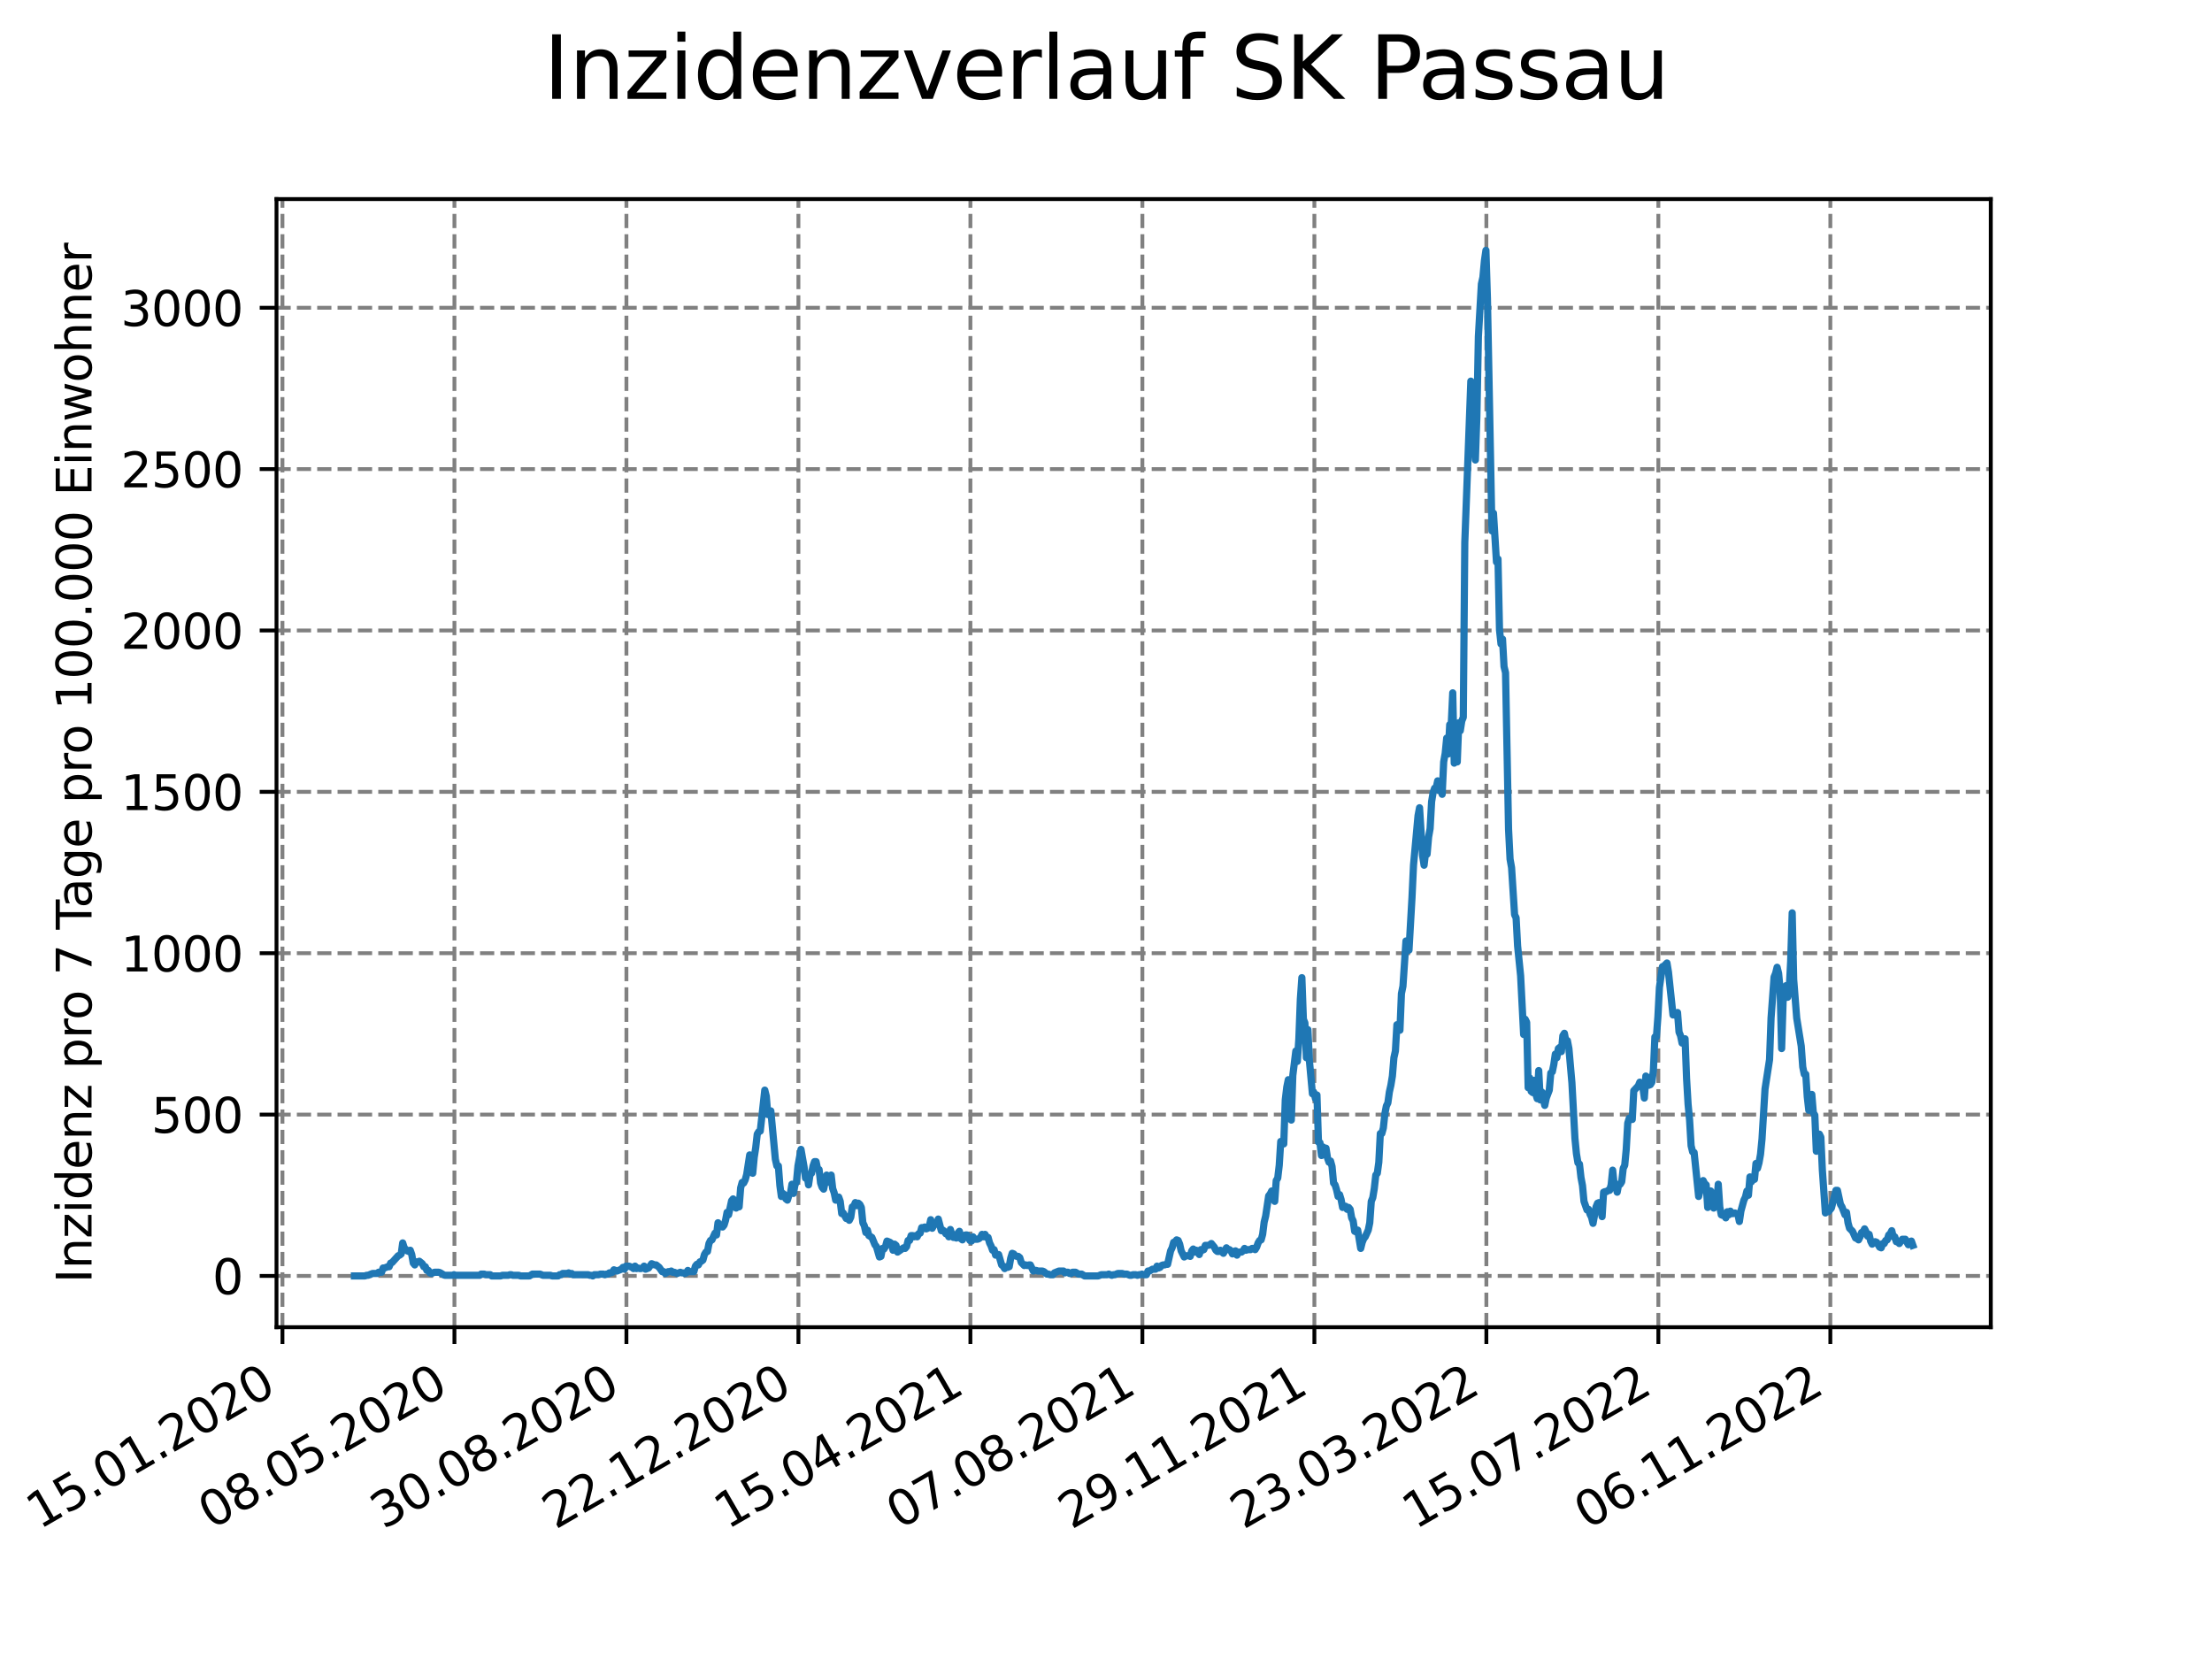 <?xml version="1.0" encoding="utf-8" standalone="no"?>
<!DOCTYPE svg PUBLIC "-//W3C//DTD SVG 1.1//EN"
  "http://www.w3.org/Graphics/SVG/1.1/DTD/svg11.dtd">
<svg xmlns:xlink="http://www.w3.org/1999/xlink" width="460.8pt" height="345.6pt" viewBox="0 0 460.8 345.6" xmlns="http://www.w3.org/2000/svg" version="1.1">
 <defs>
  <style type="text/css">*{stroke-linejoin: round; stroke-linecap: butt}</style>
 </defs>
 <g id="figure_1">
  <g id="patch_1">
   <path d="M 0 345.6 
L 460.8 345.6 
L 460.8 0 
L 0 0 
z
" style="fill: #ffffff"/>
  </g>
  <g id="axes_1">
   <g id="patch_2">
    <path d="M 57.6 276.48 
L 414.72 276.48 
L 414.72 41.472 
L 57.6 41.472 
z
" style="fill: #ffffff"/>
   </g>
   <g id="matplotlib.axis_1">
    <g id="xtick_1">
     <g id="line2d_1">
      <path d="M 58.839 276.48 
L 58.839 41.472 
" clip-path="url(#pc513b106b8)" style="fill: none; stroke-dasharray: 2.96,1.28; stroke-dashoffset: 0; stroke: #808080; stroke-width: 0.8"/>
     </g>
     <g id="line2d_2">
      <defs>
       <path id="me60f7ed56c" d="M 0 0 
L 0 3.5 
" style="stroke: #000000; stroke-width: 0.8"/>
      </defs>
      <g>
       <use xlink:href="#me60f7ed56c" x="58.839" y="276.48" style="stroke: #000000; stroke-width: 0.8"/>
      </g>
     </g>
     <g id="text_1">
      <!-- 15.01.2020 -->
      <g transform="translate(8.214 318.689) rotate(-30) scale(0.1 -0.1)">
       <defs>
        <path id="DejaVuSans-31" d="M 794 531 
L 1825 531 
L 1825 4091 
L 703 3866 
L 703 4441 
L 1819 4666 
L 2450 4666 
L 2450 531 
L 3481 531 
L 3481 0 
L 794 0 
L 794 531 
z
" transform="scale(0.016)"/>
        <path id="DejaVuSans-35" d="M 691 4666 
L 3169 4666 
L 3169 4134 
L 1269 4134 
L 1269 2991 
Q 1406 3038 1543 3061 
Q 1681 3084 1819 3084 
Q 2600 3084 3056 2656 
Q 3513 2228 3513 1497 
Q 3513 744 3044 326 
Q 2575 -91 1722 -91 
Q 1428 -91 1123 -41 
Q 819 9 494 109 
L 494 744 
Q 775 591 1075 516 
Q 1375 441 1709 441 
Q 2250 441 2565 725 
Q 2881 1009 2881 1497 
Q 2881 1984 2565 2268 
Q 2250 2553 1709 2553 
Q 1456 2553 1204 2497 
Q 953 2441 691 2322 
L 691 4666 
z
" transform="scale(0.016)"/>
        <path id="DejaVuSans-2e" d="M 684 794 
L 1344 794 
L 1344 0 
L 684 0 
L 684 794 
z
" transform="scale(0.016)"/>
        <path id="DejaVuSans-30" d="M 2034 4250 
Q 1547 4250 1301 3770 
Q 1056 3291 1056 2328 
Q 1056 1369 1301 889 
Q 1547 409 2034 409 
Q 2525 409 2770 889 
Q 3016 1369 3016 2328 
Q 3016 3291 2770 3770 
Q 2525 4250 2034 4250 
z
M 2034 4750 
Q 2819 4750 3233 4129 
Q 3647 3509 3647 2328 
Q 3647 1150 3233 529 
Q 2819 -91 2034 -91 
Q 1250 -91 836 529 
Q 422 1150 422 2328 
Q 422 3509 836 4129 
Q 1250 4750 2034 4750 
z
" transform="scale(0.016)"/>
        <path id="DejaVuSans-32" d="M 1228 531 
L 3431 531 
L 3431 0 
L 469 0 
L 469 531 
Q 828 903 1448 1529 
Q 2069 2156 2228 2338 
Q 2531 2678 2651 2914 
Q 2772 3150 2772 3378 
Q 2772 3750 2511 3984 
Q 2250 4219 1831 4219 
Q 1534 4219 1204 4116 
Q 875 4013 500 3803 
L 500 4441 
Q 881 4594 1212 4672 
Q 1544 4750 1819 4750 
Q 2544 4750 2975 4387 
Q 3406 4025 3406 3419 
Q 3406 3131 3298 2873 
Q 3191 2616 2906 2266 
Q 2828 2175 2409 1742 
Q 1991 1309 1228 531 
z
" transform="scale(0.016)"/>
       </defs>
       <use xlink:href="#DejaVuSans-31"/>
       <use xlink:href="#DejaVuSans-35" x="63.623"/>
       <use xlink:href="#DejaVuSans-2e" x="127.246"/>
       <use xlink:href="#DejaVuSans-30" x="159.033"/>
       <use xlink:href="#DejaVuSans-31" x="222.656"/>
       <use xlink:href="#DejaVuSans-2e" x="286.279"/>
       <use xlink:href="#DejaVuSans-32" x="318.066"/>
       <use xlink:href="#DejaVuSans-30" x="381.689"/>
       <use xlink:href="#DejaVuSans-32" x="445.312"/>
       <use xlink:href="#DejaVuSans-30" x="508.936"/>
      </g>
     </g>
    </g>
    <g id="xtick_2">
     <g id="line2d_3">
      <path d="M 94.667 276.48 
L 94.667 41.472 
" clip-path="url(#pc513b106b8)" style="fill: none; stroke-dasharray: 2.96,1.28; stroke-dashoffset: 0; stroke: #808080; stroke-width: 0.8"/>
     </g>
     <g id="line2d_4">
      <g>
       <use xlink:href="#me60f7ed56c" x="94.667" y="276.48" style="stroke: #000000; stroke-width: 0.8"/>
      </g>
     </g>
     <g id="text_2">
      <!-- 08.05.2020 -->
      <g transform="translate(44.042 318.689) rotate(-30) scale(0.1 -0.1)">
       <defs>
        <path id="DejaVuSans-38" d="M 2034 2216 
Q 1584 2216 1326 1975 
Q 1069 1734 1069 1313 
Q 1069 891 1326 650 
Q 1584 409 2034 409 
Q 2484 409 2743 651 
Q 3003 894 3003 1313 
Q 3003 1734 2745 1975 
Q 2488 2216 2034 2216 
z
M 1403 2484 
Q 997 2584 770 2862 
Q 544 3141 544 3541 
Q 544 4100 942 4425 
Q 1341 4750 2034 4750 
Q 2731 4750 3128 4425 
Q 3525 4100 3525 3541 
Q 3525 3141 3298 2862 
Q 3072 2584 2669 2484 
Q 3125 2378 3379 2068 
Q 3634 1759 3634 1313 
Q 3634 634 3220 271 
Q 2806 -91 2034 -91 
Q 1263 -91 848 271 
Q 434 634 434 1313 
Q 434 1759 690 2068 
Q 947 2378 1403 2484 
z
M 1172 3481 
Q 1172 3119 1398 2916 
Q 1625 2713 2034 2713 
Q 2441 2713 2670 2916 
Q 2900 3119 2900 3481 
Q 2900 3844 2670 4047 
Q 2441 4250 2034 4250 
Q 1625 4250 1398 4047 
Q 1172 3844 1172 3481 
z
" transform="scale(0.016)"/>
       </defs>
       <use xlink:href="#DejaVuSans-30"/>
       <use xlink:href="#DejaVuSans-38" x="63.623"/>
       <use xlink:href="#DejaVuSans-2e" x="127.246"/>
       <use xlink:href="#DejaVuSans-30" x="159.033"/>
       <use xlink:href="#DejaVuSans-35" x="222.656"/>
       <use xlink:href="#DejaVuSans-2e" x="286.279"/>
       <use xlink:href="#DejaVuSans-32" x="318.066"/>
       <use xlink:href="#DejaVuSans-30" x="381.689"/>
       <use xlink:href="#DejaVuSans-32" x="445.312"/>
       <use xlink:href="#DejaVuSans-30" x="508.936"/>
      </g>
     </g>
    </g>
    <g id="xtick_3">
     <g id="line2d_5">
      <path d="M 130.495 276.48 
L 130.495 41.472 
" clip-path="url(#pc513b106b8)" style="fill: none; stroke-dasharray: 2.96,1.28; stroke-dashoffset: 0; stroke: #808080; stroke-width: 0.8"/>
     </g>
     <g id="line2d_6">
      <g>
       <use xlink:href="#me60f7ed56c" x="130.495" y="276.48" style="stroke: #000000; stroke-width: 0.8"/>
      </g>
     </g>
     <g id="text_3">
      <!-- 30.08.2020 -->
      <g transform="translate(79.87 318.689) rotate(-30) scale(0.1 -0.1)">
       <defs>
        <path id="DejaVuSans-33" d="M 2597 2516 
Q 3050 2419 3304 2112 
Q 3559 1806 3559 1356 
Q 3559 666 3084 287 
Q 2609 -91 1734 -91 
Q 1441 -91 1130 -33 
Q 819 25 488 141 
L 488 750 
Q 750 597 1062 519 
Q 1375 441 1716 441 
Q 2309 441 2620 675 
Q 2931 909 2931 1356 
Q 2931 1769 2642 2001 
Q 2353 2234 1838 2234 
L 1294 2234 
L 1294 2753 
L 1863 2753 
Q 2328 2753 2575 2939 
Q 2822 3125 2822 3475 
Q 2822 3834 2567 4026 
Q 2313 4219 1838 4219 
Q 1578 4219 1281 4162 
Q 984 4106 628 3988 
L 628 4550 
Q 988 4650 1302 4700 
Q 1616 4750 1894 4750 
Q 2613 4750 3031 4423 
Q 3450 4097 3450 3541 
Q 3450 3153 3228 2886 
Q 3006 2619 2597 2516 
z
" transform="scale(0.016)"/>
       </defs>
       <use xlink:href="#DejaVuSans-33"/>
       <use xlink:href="#DejaVuSans-30" x="63.623"/>
       <use xlink:href="#DejaVuSans-2e" x="127.246"/>
       <use xlink:href="#DejaVuSans-30" x="159.033"/>
       <use xlink:href="#DejaVuSans-38" x="222.656"/>
       <use xlink:href="#DejaVuSans-2e" x="286.279"/>
       <use xlink:href="#DejaVuSans-32" x="318.066"/>
       <use xlink:href="#DejaVuSans-30" x="381.689"/>
       <use xlink:href="#DejaVuSans-32" x="445.312"/>
       <use xlink:href="#DejaVuSans-30" x="508.936"/>
      </g>
     </g>
    </g>
    <g id="xtick_4">
     <g id="line2d_7">
      <path d="M 166.324 276.48 
L 166.324 41.472 
" clip-path="url(#pc513b106b8)" style="fill: none; stroke-dasharray: 2.96,1.28; stroke-dashoffset: 0; stroke: #808080; stroke-width: 0.8"/>
     </g>
     <g id="line2d_8">
      <g>
       <use xlink:href="#me60f7ed56c" x="166.324" y="276.48" style="stroke: #000000; stroke-width: 0.8"/>
      </g>
     </g>
     <g id="text_4">
      <!-- 22.12.2020 -->
      <g transform="translate(115.698 318.689) rotate(-30) scale(0.1 -0.1)">
       <use xlink:href="#DejaVuSans-32"/>
       <use xlink:href="#DejaVuSans-32" x="63.623"/>
       <use xlink:href="#DejaVuSans-2e" x="127.246"/>
       <use xlink:href="#DejaVuSans-31" x="159.033"/>
       <use xlink:href="#DejaVuSans-32" x="222.656"/>
       <use xlink:href="#DejaVuSans-2e" x="286.279"/>
       <use xlink:href="#DejaVuSans-32" x="318.066"/>
       <use xlink:href="#DejaVuSans-30" x="381.689"/>
       <use xlink:href="#DejaVuSans-32" x="445.312"/>
       <use xlink:href="#DejaVuSans-30" x="508.936"/>
      </g>
     </g>
    </g>
    <g id="xtick_5">
     <g id="line2d_9">
      <path d="M 202.152 276.48 
L 202.152 41.472 
" clip-path="url(#pc513b106b8)" style="fill: none; stroke-dasharray: 2.96,1.28; stroke-dashoffset: 0; stroke: #808080; stroke-width: 0.8"/>
     </g>
     <g id="line2d_10">
      <g>
       <use xlink:href="#me60f7ed56c" x="202.152" y="276.48" style="stroke: #000000; stroke-width: 0.8"/>
      </g>
     </g>
     <g id="text_5">
      <!-- 15.04.2021 -->
      <g transform="translate(151.527 318.689) rotate(-30) scale(0.1 -0.1)">
       <defs>
        <path id="DejaVuSans-34" d="M 2419 4116 
L 825 1625 
L 2419 1625 
L 2419 4116 
z
M 2253 4666 
L 3047 4666 
L 3047 1625 
L 3713 1625 
L 3713 1100 
L 3047 1100 
L 3047 0 
L 2419 0 
L 2419 1100 
L 313 1100 
L 313 1709 
L 2253 4666 
z
" transform="scale(0.016)"/>
       </defs>
       <use xlink:href="#DejaVuSans-31"/>
       <use xlink:href="#DejaVuSans-35" x="63.623"/>
       <use xlink:href="#DejaVuSans-2e" x="127.246"/>
       <use xlink:href="#DejaVuSans-30" x="159.033"/>
       <use xlink:href="#DejaVuSans-34" x="222.656"/>
       <use xlink:href="#DejaVuSans-2e" x="286.279"/>
       <use xlink:href="#DejaVuSans-32" x="318.066"/>
       <use xlink:href="#DejaVuSans-30" x="381.689"/>
       <use xlink:href="#DejaVuSans-32" x="445.312"/>
       <use xlink:href="#DejaVuSans-31" x="508.936"/>
      </g>
     </g>
    </g>
    <g id="xtick_6">
     <g id="line2d_11">
      <path d="M 237.98 276.48 
L 237.98 41.472 
" clip-path="url(#pc513b106b8)" style="fill: none; stroke-dasharray: 2.96,1.28; stroke-dashoffset: 0; stroke: #808080; stroke-width: 0.8"/>
     </g>
     <g id="line2d_12">
      <g>
       <use xlink:href="#me60f7ed56c" x="237.98" y="276.48" style="stroke: #000000; stroke-width: 0.8"/>
      </g>
     </g>
     <g id="text_6">
      <!-- 07.08.2021 -->
      <g transform="translate(187.355 318.689) rotate(-30) scale(0.1 -0.1)">
       <defs>
        <path id="DejaVuSans-37" d="M 525 4666 
L 3525 4666 
L 3525 4397 
L 1831 0 
L 1172 0 
L 2766 4134 
L 525 4134 
L 525 4666 
z
" transform="scale(0.016)"/>
       </defs>
       <use xlink:href="#DejaVuSans-30"/>
       <use xlink:href="#DejaVuSans-37" x="63.623"/>
       <use xlink:href="#DejaVuSans-2e" x="127.246"/>
       <use xlink:href="#DejaVuSans-30" x="159.033"/>
       <use xlink:href="#DejaVuSans-38" x="222.656"/>
       <use xlink:href="#DejaVuSans-2e" x="286.279"/>
       <use xlink:href="#DejaVuSans-32" x="318.066"/>
       <use xlink:href="#DejaVuSans-30" x="381.689"/>
       <use xlink:href="#DejaVuSans-32" x="445.312"/>
       <use xlink:href="#DejaVuSans-31" x="508.936"/>
      </g>
     </g>
    </g>
    <g id="xtick_7">
     <g id="line2d_13">
      <path d="M 273.809 276.48 
L 273.809 41.472 
" clip-path="url(#pc513b106b8)" style="fill: none; stroke-dasharray: 2.96,1.28; stroke-dashoffset: 0; stroke: #808080; stroke-width: 0.8"/>
     </g>
     <g id="line2d_14">
      <g>
       <use xlink:href="#me60f7ed56c" x="273.809" y="276.48" style="stroke: #000000; stroke-width: 0.8"/>
      </g>
     </g>
     <g id="text_7">
      <!-- 29.11.2021 -->
      <g transform="translate(223.183 318.689) rotate(-30) scale(0.1 -0.1)">
       <defs>
        <path id="DejaVuSans-39" d="M 703 97 
L 703 672 
Q 941 559 1184 500 
Q 1428 441 1663 441 
Q 2288 441 2617 861 
Q 2947 1281 2994 2138 
Q 2813 1869 2534 1725 
Q 2256 1581 1919 1581 
Q 1219 1581 811 2004 
Q 403 2428 403 3163 
Q 403 3881 828 4315 
Q 1253 4750 1959 4750 
Q 2769 4750 3195 4129 
Q 3622 3509 3622 2328 
Q 3622 1225 3098 567 
Q 2575 -91 1691 -91 
Q 1453 -91 1209 -44 
Q 966 3 703 97 
z
M 1959 2075 
Q 2384 2075 2632 2365 
Q 2881 2656 2881 3163 
Q 2881 3666 2632 3958 
Q 2384 4250 1959 4250 
Q 1534 4250 1286 3958 
Q 1038 3666 1038 3163 
Q 1038 2656 1286 2365 
Q 1534 2075 1959 2075 
z
" transform="scale(0.016)"/>
       </defs>
       <use xlink:href="#DejaVuSans-32"/>
       <use xlink:href="#DejaVuSans-39" x="63.623"/>
       <use xlink:href="#DejaVuSans-2e" x="127.246"/>
       <use xlink:href="#DejaVuSans-31" x="159.033"/>
       <use xlink:href="#DejaVuSans-31" x="222.656"/>
       <use xlink:href="#DejaVuSans-2e" x="286.279"/>
       <use xlink:href="#DejaVuSans-32" x="318.066"/>
       <use xlink:href="#DejaVuSans-30" x="381.689"/>
       <use xlink:href="#DejaVuSans-32" x="445.312"/>
       <use xlink:href="#DejaVuSans-31" x="508.936"/>
      </g>
     </g>
    </g>
    <g id="xtick_8">
     <g id="line2d_15">
      <path d="M 309.637 276.48 
L 309.637 41.472 
" clip-path="url(#pc513b106b8)" style="fill: none; stroke-dasharray: 2.96,1.28; stroke-dashoffset: 0; stroke: #808080; stroke-width: 0.8"/>
     </g>
     <g id="line2d_16">
      <g>
       <use xlink:href="#me60f7ed56c" x="309.637" y="276.48" style="stroke: #000000; stroke-width: 0.8"/>
      </g>
     </g>
     <g id="text_8">
      <!-- 23.03.2022 -->
      <g transform="translate(259.012 318.689) rotate(-30) scale(0.1 -0.1)">
       <use xlink:href="#DejaVuSans-32"/>
       <use xlink:href="#DejaVuSans-33" x="63.623"/>
       <use xlink:href="#DejaVuSans-2e" x="127.246"/>
       <use xlink:href="#DejaVuSans-30" x="159.033"/>
       <use xlink:href="#DejaVuSans-33" x="222.656"/>
       <use xlink:href="#DejaVuSans-2e" x="286.279"/>
       <use xlink:href="#DejaVuSans-32" x="318.066"/>
       <use xlink:href="#DejaVuSans-30" x="381.689"/>
       <use xlink:href="#DejaVuSans-32" x="445.312"/>
       <use xlink:href="#DejaVuSans-32" x="508.936"/>
      </g>
     </g>
    </g>
    <g id="xtick_9">
     <g id="line2d_17">
      <path d="M 345.465 276.48 
L 345.465 41.472 
" clip-path="url(#pc513b106b8)" style="fill: none; stroke-dasharray: 2.96,1.28; stroke-dashoffset: 0; stroke: #808080; stroke-width: 0.8"/>
     </g>
     <g id="line2d_18">
      <g>
       <use xlink:href="#me60f7ed56c" x="345.465" y="276.48" style="stroke: #000000; stroke-width: 0.8"/>
      </g>
     </g>
     <g id="text_9">
      <!-- 15.07.2022 -->
      <g transform="translate(294.84 318.689) rotate(-30) scale(0.1 -0.1)">
       <use xlink:href="#DejaVuSans-31"/>
       <use xlink:href="#DejaVuSans-35" x="63.623"/>
       <use xlink:href="#DejaVuSans-2e" x="127.246"/>
       <use xlink:href="#DejaVuSans-30" x="159.033"/>
       <use xlink:href="#DejaVuSans-37" x="222.656"/>
       <use xlink:href="#DejaVuSans-2e" x="286.279"/>
       <use xlink:href="#DejaVuSans-32" x="318.066"/>
       <use xlink:href="#DejaVuSans-30" x="381.689"/>
       <use xlink:href="#DejaVuSans-32" x="445.312"/>
       <use xlink:href="#DejaVuSans-32" x="508.936"/>
      </g>
     </g>
    </g>
    <g id="xtick_10">
     <g id="line2d_19">
      <path d="M 381.293 276.48 
L 381.293 41.472 
" clip-path="url(#pc513b106b8)" style="fill: none; stroke-dasharray: 2.96,1.28; stroke-dashoffset: 0; stroke: #808080; stroke-width: 0.8"/>
     </g>
     <g id="line2d_20">
      <g>
       <use xlink:href="#me60f7ed56c" x="381.293" y="276.48" style="stroke: #000000; stroke-width: 0.8"/>
      </g>
     </g>
     <g id="text_10">
      <!-- 06.11.2022 -->
      <g transform="translate(330.668 318.689) rotate(-30) scale(0.1 -0.1)">
       <defs>
        <path id="DejaVuSans-36" d="M 2113 2584 
Q 1688 2584 1439 2293 
Q 1191 2003 1191 1497 
Q 1191 994 1439 701 
Q 1688 409 2113 409 
Q 2538 409 2786 701 
Q 3034 994 3034 1497 
Q 3034 2003 2786 2293 
Q 2538 2584 2113 2584 
z
M 3366 4563 
L 3366 3988 
Q 3128 4100 2886 4159 
Q 2644 4219 2406 4219 
Q 1781 4219 1451 3797 
Q 1122 3375 1075 2522 
Q 1259 2794 1537 2939 
Q 1816 3084 2150 3084 
Q 2853 3084 3261 2657 
Q 3669 2231 3669 1497 
Q 3669 778 3244 343 
Q 2819 -91 2113 -91 
Q 1303 -91 875 529 
Q 447 1150 447 2328 
Q 447 3434 972 4092 
Q 1497 4750 2381 4750 
Q 2619 4750 2861 4703 
Q 3103 4656 3366 4563 
z
" transform="scale(0.016)"/>
       </defs>
       <use xlink:href="#DejaVuSans-30"/>
       <use xlink:href="#DejaVuSans-36" x="63.623"/>
       <use xlink:href="#DejaVuSans-2e" x="127.246"/>
       <use xlink:href="#DejaVuSans-31" x="159.033"/>
       <use xlink:href="#DejaVuSans-31" x="222.656"/>
       <use xlink:href="#DejaVuSans-2e" x="286.279"/>
       <use xlink:href="#DejaVuSans-32" x="318.066"/>
       <use xlink:href="#DejaVuSans-30" x="381.689"/>
       <use xlink:href="#DejaVuSans-32" x="445.312"/>
       <use xlink:href="#DejaVuSans-32" x="508.936"/>
      </g>
     </g>
    </g>
   </g>
   <g id="matplotlib.axis_2">
    <g id="ytick_1">
     <g id="line2d_21">
      <path d="M 57.6 265.798 
L 414.72 265.798 
" clip-path="url(#pc513b106b8)" style="fill: none; stroke-dasharray: 2.96,1.28; stroke-dashoffset: 0; stroke: #808080; stroke-width: 0.8"/>
     </g>
     <g id="line2d_22">
      <defs>
       <path id="m6a39ed43f4" d="M 0 0 
L -3.5 0 
" style="stroke: #000000; stroke-width: 0.8"/>
      </defs>
      <g>
       <use xlink:href="#m6a39ed43f4" x="57.6" y="265.798" style="stroke: #000000; stroke-width: 0.8"/>
      </g>
     </g>
     <g id="text_11">
      <!-- 0 -->
      <g transform="translate(44.237 269.597) scale(0.1 -0.1)">
       <use xlink:href="#DejaVuSans-30"/>
      </g>
     </g>
    </g>
    <g id="ytick_2">
     <g id="line2d_23">
      <path d="M 57.6 232.183 
L 414.72 232.183 
" clip-path="url(#pc513b106b8)" style="fill: none; stroke-dasharray: 2.96,1.28; stroke-dashoffset: 0; stroke: #808080; stroke-width: 0.8"/>
     </g>
     <g id="line2d_24">
      <g>
       <use xlink:href="#m6a39ed43f4" x="57.6" y="232.183" style="stroke: #000000; stroke-width: 0.8"/>
      </g>
     </g>
     <g id="text_12">
      <!-- 500 -->
      <g transform="translate(31.512 235.983) scale(0.1 -0.1)">
       <use xlink:href="#DejaVuSans-35"/>
       <use xlink:href="#DejaVuSans-30" x="63.623"/>
       <use xlink:href="#DejaVuSans-30" x="127.246"/>
      </g>
     </g>
    </g>
    <g id="ytick_3">
     <g id="line2d_25">
      <path d="M 57.6 198.569 
L 414.72 198.569 
" clip-path="url(#pc513b106b8)" style="fill: none; stroke-dasharray: 2.96,1.28; stroke-dashoffset: 0; stroke: #808080; stroke-width: 0.8"/>
     </g>
     <g id="line2d_26">
      <g>
       <use xlink:href="#m6a39ed43f4" x="57.6" y="198.569" style="stroke: #000000; stroke-width: 0.8"/>
      </g>
     </g>
     <g id="text_13">
      <!-- 1000 -->
      <g transform="translate(25.15 202.368) scale(0.1 -0.1)">
       <use xlink:href="#DejaVuSans-31"/>
       <use xlink:href="#DejaVuSans-30" x="63.623"/>
       <use xlink:href="#DejaVuSans-30" x="127.246"/>
       <use xlink:href="#DejaVuSans-30" x="190.869"/>
      </g>
     </g>
    </g>
    <g id="ytick_4">
     <g id="line2d_27">
      <path d="M 57.6 164.954 
L 414.72 164.954 
" clip-path="url(#pc513b106b8)" style="fill: none; stroke-dasharray: 2.96,1.28; stroke-dashoffset: 0; stroke: #808080; stroke-width: 0.8"/>
     </g>
     <g id="line2d_28">
      <g>
       <use xlink:href="#m6a39ed43f4" x="57.6" y="164.954" style="stroke: #000000; stroke-width: 0.8"/>
      </g>
     </g>
     <g id="text_14">
      <!-- 1500 -->
      <g transform="translate(25.15 168.754) scale(0.1 -0.1)">
       <use xlink:href="#DejaVuSans-31"/>
       <use xlink:href="#DejaVuSans-35" x="63.623"/>
       <use xlink:href="#DejaVuSans-30" x="127.246"/>
       <use xlink:href="#DejaVuSans-30" x="190.869"/>
      </g>
     </g>
    </g>
    <g id="ytick_5">
     <g id="line2d_29">
      <path d="M 57.6 131.34 
L 414.72 131.34 
" clip-path="url(#pc513b106b8)" style="fill: none; stroke-dasharray: 2.96,1.28; stroke-dashoffset: 0; stroke: #808080; stroke-width: 0.8"/>
     </g>
     <g id="line2d_30">
      <g>
       <use xlink:href="#m6a39ed43f4" x="57.6" y="131.34" style="stroke: #000000; stroke-width: 0.8"/>
      </g>
     </g>
     <g id="text_15">
      <!-- 2000 -->
      <g transform="translate(25.15 135.139) scale(0.1 -0.1)">
       <use xlink:href="#DejaVuSans-32"/>
       <use xlink:href="#DejaVuSans-30" x="63.623"/>
       <use xlink:href="#DejaVuSans-30" x="127.246"/>
       <use xlink:href="#DejaVuSans-30" x="190.869"/>
      </g>
     </g>
    </g>
    <g id="ytick_6">
     <g id="line2d_31">
      <path d="M 57.6 97.725 
L 414.72 97.725 
" clip-path="url(#pc513b106b8)" style="fill: none; stroke-dasharray: 2.96,1.28; stroke-dashoffset: 0; stroke: #808080; stroke-width: 0.8"/>
     </g>
     <g id="line2d_32">
      <g>
       <use xlink:href="#m6a39ed43f4" x="57.6" y="97.725" style="stroke: #000000; stroke-width: 0.8"/>
      </g>
     </g>
     <g id="text_16">
      <!-- 2500 -->
      <g transform="translate(25.15 101.525) scale(0.1 -0.1)">
       <use xlink:href="#DejaVuSans-32"/>
       <use xlink:href="#DejaVuSans-35" x="63.623"/>
       <use xlink:href="#DejaVuSans-30" x="127.246"/>
       <use xlink:href="#DejaVuSans-30" x="190.869"/>
      </g>
     </g>
    </g>
    <g id="ytick_7">
     <g id="line2d_33">
      <path d="M 57.6 64.111 
L 414.72 64.111 
" clip-path="url(#pc513b106b8)" style="fill: none; stroke-dasharray: 2.96,1.28; stroke-dashoffset: 0; stroke: #808080; stroke-width: 0.8"/>
     </g>
     <g id="line2d_34">
      <g>
       <use xlink:href="#m6a39ed43f4" x="57.6" y="64.111" style="stroke: #000000; stroke-width: 0.8"/>
      </g>
     </g>
     <g id="text_17">
      <!-- 3000 -->
      <g transform="translate(25.15 67.91) scale(0.1 -0.1)">
       <use xlink:href="#DejaVuSans-33"/>
       <use xlink:href="#DejaVuSans-30" x="63.623"/>
       <use xlink:href="#DejaVuSans-30" x="127.246"/>
       <use xlink:href="#DejaVuSans-30" x="190.869"/>
      </g>
     </g>
    </g>
    <g id="text_18">
     <!-- Inzidenz pro 7 Tage pro 100.000 Einwohner -->
     <g transform="translate(19.07 267.301) rotate(-90) scale(0.1 -0.1)">
      <defs>
       <path id="DejaVuSans-49" d="M 628 4666 
L 1259 4666 
L 1259 0 
L 628 0 
L 628 4666 
z
" transform="scale(0.016)"/>
       <path id="DejaVuSans-6e" d="M 3513 2113 
L 3513 0 
L 2938 0 
L 2938 2094 
Q 2938 2591 2744 2837 
Q 2550 3084 2163 3084 
Q 1697 3084 1428 2787 
Q 1159 2491 1159 1978 
L 1159 0 
L 581 0 
L 581 3500 
L 1159 3500 
L 1159 2956 
Q 1366 3272 1645 3428 
Q 1925 3584 2291 3584 
Q 2894 3584 3203 3211 
Q 3513 2838 3513 2113 
z
" transform="scale(0.016)"/>
       <path id="DejaVuSans-7a" d="M 353 3500 
L 3084 3500 
L 3084 2975 
L 922 459 
L 3084 459 
L 3084 0 
L 275 0 
L 275 525 
L 2438 3041 
L 353 3041 
L 353 3500 
z
" transform="scale(0.016)"/>
       <path id="DejaVuSans-69" d="M 603 3500 
L 1178 3500 
L 1178 0 
L 603 0 
L 603 3500 
z
M 603 4863 
L 1178 4863 
L 1178 4134 
L 603 4134 
L 603 4863 
z
" transform="scale(0.016)"/>
       <path id="DejaVuSans-64" d="M 2906 2969 
L 2906 4863 
L 3481 4863 
L 3481 0 
L 2906 0 
L 2906 525 
Q 2725 213 2448 61 
Q 2172 -91 1784 -91 
Q 1150 -91 751 415 
Q 353 922 353 1747 
Q 353 2572 751 3078 
Q 1150 3584 1784 3584 
Q 2172 3584 2448 3432 
Q 2725 3281 2906 2969 
z
M 947 1747 
Q 947 1113 1208 752 
Q 1469 391 1925 391 
Q 2381 391 2643 752 
Q 2906 1113 2906 1747 
Q 2906 2381 2643 2742 
Q 2381 3103 1925 3103 
Q 1469 3103 1208 2742 
Q 947 2381 947 1747 
z
" transform="scale(0.016)"/>
       <path id="DejaVuSans-65" d="M 3597 1894 
L 3597 1613 
L 953 1613 
Q 991 1019 1311 708 
Q 1631 397 2203 397 
Q 2534 397 2845 478 
Q 3156 559 3463 722 
L 3463 178 
Q 3153 47 2828 -22 
Q 2503 -91 2169 -91 
Q 1331 -91 842 396 
Q 353 884 353 1716 
Q 353 2575 817 3079 
Q 1281 3584 2069 3584 
Q 2775 3584 3186 3129 
Q 3597 2675 3597 1894 
z
M 3022 2063 
Q 3016 2534 2758 2815 
Q 2500 3097 2075 3097 
Q 1594 3097 1305 2825 
Q 1016 2553 972 2059 
L 3022 2063 
z
" transform="scale(0.016)"/>
       <path id="DejaVuSans-20" transform="scale(0.016)"/>
       <path id="DejaVuSans-70" d="M 1159 525 
L 1159 -1331 
L 581 -1331 
L 581 3500 
L 1159 3500 
L 1159 2969 
Q 1341 3281 1617 3432 
Q 1894 3584 2278 3584 
Q 2916 3584 3314 3078 
Q 3713 2572 3713 1747 
Q 3713 922 3314 415 
Q 2916 -91 2278 -91 
Q 1894 -91 1617 61 
Q 1341 213 1159 525 
z
M 3116 1747 
Q 3116 2381 2855 2742 
Q 2594 3103 2138 3103 
Q 1681 3103 1420 2742 
Q 1159 2381 1159 1747 
Q 1159 1113 1420 752 
Q 1681 391 2138 391 
Q 2594 391 2855 752 
Q 3116 1113 3116 1747 
z
" transform="scale(0.016)"/>
       <path id="DejaVuSans-72" d="M 2631 2963 
Q 2534 3019 2420 3045 
Q 2306 3072 2169 3072 
Q 1681 3072 1420 2755 
Q 1159 2438 1159 1844 
L 1159 0 
L 581 0 
L 581 3500 
L 1159 3500 
L 1159 2956 
Q 1341 3275 1631 3429 
Q 1922 3584 2338 3584 
Q 2397 3584 2469 3576 
Q 2541 3569 2628 3553 
L 2631 2963 
z
" transform="scale(0.016)"/>
       <path id="DejaVuSans-6f" d="M 1959 3097 
Q 1497 3097 1228 2736 
Q 959 2375 959 1747 
Q 959 1119 1226 758 
Q 1494 397 1959 397 
Q 2419 397 2687 759 
Q 2956 1122 2956 1747 
Q 2956 2369 2687 2733 
Q 2419 3097 1959 3097 
z
M 1959 3584 
Q 2709 3584 3137 3096 
Q 3566 2609 3566 1747 
Q 3566 888 3137 398 
Q 2709 -91 1959 -91 
Q 1206 -91 779 398 
Q 353 888 353 1747 
Q 353 2609 779 3096 
Q 1206 3584 1959 3584 
z
" transform="scale(0.016)"/>
       <path id="DejaVuSans-54" d="M -19 4666 
L 3928 4666 
L 3928 4134 
L 2272 4134 
L 2272 0 
L 1638 0 
L 1638 4134 
L -19 4134 
L -19 4666 
z
" transform="scale(0.016)"/>
       <path id="DejaVuSans-61" d="M 2194 1759 
Q 1497 1759 1228 1600 
Q 959 1441 959 1056 
Q 959 750 1161 570 
Q 1363 391 1709 391 
Q 2188 391 2477 730 
Q 2766 1069 2766 1631 
L 2766 1759 
L 2194 1759 
z
M 3341 1997 
L 3341 0 
L 2766 0 
L 2766 531 
Q 2569 213 2275 61 
Q 1981 -91 1556 -91 
Q 1019 -91 701 211 
Q 384 513 384 1019 
Q 384 1609 779 1909 
Q 1175 2209 1959 2209 
L 2766 2209 
L 2766 2266 
Q 2766 2663 2505 2880 
Q 2244 3097 1772 3097 
Q 1472 3097 1187 3025 
Q 903 2953 641 2809 
L 641 3341 
Q 956 3463 1253 3523 
Q 1550 3584 1831 3584 
Q 2591 3584 2966 3190 
Q 3341 2797 3341 1997 
z
" transform="scale(0.016)"/>
       <path id="DejaVuSans-67" d="M 2906 1791 
Q 2906 2416 2648 2759 
Q 2391 3103 1925 3103 
Q 1463 3103 1205 2759 
Q 947 2416 947 1791 
Q 947 1169 1205 825 
Q 1463 481 1925 481 
Q 2391 481 2648 825 
Q 2906 1169 2906 1791 
z
M 3481 434 
Q 3481 -459 3084 -895 
Q 2688 -1331 1869 -1331 
Q 1566 -1331 1297 -1286 
Q 1028 -1241 775 -1147 
L 775 -588 
Q 1028 -725 1275 -790 
Q 1522 -856 1778 -856 
Q 2344 -856 2625 -561 
Q 2906 -266 2906 331 
L 2906 616 
Q 2728 306 2450 153 
Q 2172 0 1784 0 
Q 1141 0 747 490 
Q 353 981 353 1791 
Q 353 2603 747 3093 
Q 1141 3584 1784 3584 
Q 2172 3584 2450 3431 
Q 2728 3278 2906 2969 
L 2906 3500 
L 3481 3500 
L 3481 434 
z
" transform="scale(0.016)"/>
       <path id="DejaVuSans-45" d="M 628 4666 
L 3578 4666 
L 3578 4134 
L 1259 4134 
L 1259 2753 
L 3481 2753 
L 3481 2222 
L 1259 2222 
L 1259 531 
L 3634 531 
L 3634 0 
L 628 0 
L 628 4666 
z
" transform="scale(0.016)"/>
       <path id="DejaVuSans-77" d="M 269 3500 
L 844 3500 
L 1563 769 
L 2278 3500 
L 2956 3500 
L 3675 769 
L 4391 3500 
L 4966 3500 
L 4050 0 
L 3372 0 
L 2619 2869 
L 1863 0 
L 1184 0 
L 269 3500 
z
" transform="scale(0.016)"/>
       <path id="DejaVuSans-68" d="M 3513 2113 
L 3513 0 
L 2938 0 
L 2938 2094 
Q 2938 2591 2744 2837 
Q 2550 3084 2163 3084 
Q 1697 3084 1428 2787 
Q 1159 2491 1159 1978 
L 1159 0 
L 581 0 
L 581 4863 
L 1159 4863 
L 1159 2956 
Q 1366 3272 1645 3428 
Q 1925 3584 2291 3584 
Q 2894 3584 3203 3211 
Q 3513 2838 3513 2113 
z
" transform="scale(0.016)"/>
      </defs>
      <use xlink:href="#DejaVuSans-49"/>
      <use xlink:href="#DejaVuSans-6e" x="29.492"/>
      <use xlink:href="#DejaVuSans-7a" x="92.871"/>
      <use xlink:href="#DejaVuSans-69" x="145.361"/>
      <use xlink:href="#DejaVuSans-64" x="173.145"/>
      <use xlink:href="#DejaVuSans-65" x="236.621"/>
      <use xlink:href="#DejaVuSans-6e" x="298.145"/>
      <use xlink:href="#DejaVuSans-7a" x="361.523"/>
      <use xlink:href="#DejaVuSans-20" x="414.014"/>
      <use xlink:href="#DejaVuSans-70" x="445.801"/>
      <use xlink:href="#DejaVuSans-72" x="509.277"/>
      <use xlink:href="#DejaVuSans-6f" x="548.141"/>
      <use xlink:href="#DejaVuSans-20" x="609.322"/>
      <use xlink:href="#DejaVuSans-37" x="641.109"/>
      <use xlink:href="#DejaVuSans-20" x="704.732"/>
      <use xlink:href="#DejaVuSans-54" x="736.52"/>
      <use xlink:href="#DejaVuSans-61" x="781.104"/>
      <use xlink:href="#DejaVuSans-67" x="842.383"/>
      <use xlink:href="#DejaVuSans-65" x="905.859"/>
      <use xlink:href="#DejaVuSans-20" x="967.383"/>
      <use xlink:href="#DejaVuSans-70" x="999.17"/>
      <use xlink:href="#DejaVuSans-72" x="1062.646"/>
      <use xlink:href="#DejaVuSans-6f" x="1101.51"/>
      <use xlink:href="#DejaVuSans-20" x="1162.691"/>
      <use xlink:href="#DejaVuSans-31" x="1194.479"/>
      <use xlink:href="#DejaVuSans-30" x="1258.102"/>
      <use xlink:href="#DejaVuSans-30" x="1321.725"/>
      <use xlink:href="#DejaVuSans-2e" x="1385.348"/>
      <use xlink:href="#DejaVuSans-30" x="1417.135"/>
      <use xlink:href="#DejaVuSans-30" x="1480.758"/>
      <use xlink:href="#DejaVuSans-30" x="1544.381"/>
      <use xlink:href="#DejaVuSans-20" x="1608.004"/>
      <use xlink:href="#DejaVuSans-45" x="1639.791"/>
      <use xlink:href="#DejaVuSans-69" x="1702.975"/>
      <use xlink:href="#DejaVuSans-6e" x="1730.758"/>
      <use xlink:href="#DejaVuSans-77" x="1794.137"/>
      <use xlink:href="#DejaVuSans-6f" x="1875.924"/>
      <use xlink:href="#DejaVuSans-68" x="1937.105"/>
      <use xlink:href="#DejaVuSans-6e" x="2000.484"/>
      <use xlink:href="#DejaVuSans-65" x="2063.863"/>
      <use xlink:href="#DejaVuSans-72" x="2125.387"/>
     </g>
    </g>
   </g>
   <g id="line2d_35">
    <path d="M 73.833 265.798 
L 76.033 265.798 
L 76.347 265.67 
L 76.661 265.67 
L 77.604 265.289 
L 78.547 265.289 
L 78.861 265.034 
L 79.49 265.034 
L 79.804 264.143 
L 80.118 264.143 
L 80.747 263.888 
L 81.061 263.888 
L 81.376 263.124 
L 81.69 262.997 
L 82.947 261.596 
L 83.261 261.469 
L 83.576 261.214 
L 83.89 258.923 
L 84.204 259.941 
L 84.833 260.578 
L 85.147 260.705 
L 85.461 260.45 
L 85.775 261.342 
L 86.09 263.124 
L 86.404 263.506 
L 86.718 262.869 
L 87.033 262.869 
L 87.347 262.742 
L 87.975 263.251 
L 88.29 263.888 
L 88.604 263.888 
L 88.918 264.652 
L 89.233 264.652 
L 89.547 265.161 
L 89.861 265.289 
L 90.49 265.034 
L 91.433 265.034 
L 91.747 265.161 
L 92.375 265.543 
L 92.69 265.67 
L 94.261 265.67 
L 94.575 265.543 
L 94.89 265.67 
L 99.918 265.67 
L 100.233 265.416 
L 100.861 265.416 
L 101.175 265.543 
L 102.118 265.543 
L 102.432 265.798 
L 104.318 265.798 
L 104.632 265.67 
L 105.89 265.67 
L 106.204 265.543 
L 106.518 265.543 
L 106.832 265.67 
L 108.09 265.67 
L 108.404 265.798 
L 110.29 265.798 
L 110.918 265.416 
L 112.49 265.416 
L 113.118 265.67 
L 114.69 265.67 
L 115.004 265.798 
L 116.261 265.798 
L 116.575 265.543 
L 116.89 265.543 
L 117.204 265.289 
L 118.147 265.289 
L 118.461 265.161 
L 118.775 265.416 
L 119.09 265.289 
L 119.404 265.543 
L 122.547 265.543 
L 122.861 265.67 
L 123.175 265.67 
L 123.489 265.798 
L 123.804 265.543 
L 124.747 265.543 
L 125.061 265.416 
L 125.689 265.416 
L 126.004 265.543 
L 126.318 265.416 
L 126.632 265.416 
L 126.947 265.161 
L 127.261 265.161 
L 127.575 265.034 
L 127.889 264.525 
L 128.518 264.779 
L 129.461 264.397 
L 129.775 264.015 
L 130.089 264.397 
L 130.404 263.761 
L 131.032 263.761 
L 131.661 264.015 
L 131.975 264.27 
L 132.289 263.761 
L 132.604 264.27 
L 132.918 264.143 
L 133.232 264.27 
L 133.547 264.27 
L 133.861 264.143 
L 134.175 263.761 
L 134.489 264.397 
L 135.118 264.143 
L 135.747 263.251 
L 136.375 263.506 
L 136.689 263.506 
L 137.318 264.015 
L 137.946 264.907 
L 138.261 264.907 
L 138.575 265.289 
L 139.204 264.907 
L 139.518 264.907 
L 139.832 264.779 
L 140.146 265.034 
L 140.461 265.034 
L 141.089 265.289 
L 141.718 265.034 
L 142.032 265.161 
L 142.346 265.161 
L 142.661 265.289 
L 142.975 265.161 
L 143.289 264.652 
L 143.604 264.907 
L 144.546 264.907 
L 144.861 263.761 
L 145.175 263.379 
L 145.489 263.506 
L 145.804 262.869 
L 146.118 262.742 
L 146.432 262.487 
L 146.746 261.342 
L 147.061 260.832 
L 147.375 260.705 
L 147.689 259.05 
L 148.004 258.413 
L 148.318 258.286 
L 148.946 256.885 
L 149.261 257.267 
L 149.575 254.721 
L 149.889 255.358 
L 150.518 255.612 
L 150.832 255.23 
L 151.146 254.212 
L 151.461 252.556 
L 151.775 253.066 
L 152.404 250.137 
L 152.718 249.755 
L 153.032 250.137 
L 153.346 251.665 
L 153.661 250.519 
L 153.975 251.411 
L 154.289 247.464 
L 154.604 246.318 
L 154.918 246.445 
L 155.232 245.809 
L 155.546 244.663 
L 156.175 240.588 
L 156.803 244.408 
L 157.118 241.098 
L 157.432 239.061 
L 157.746 236.259 
L 158.061 235.75 
L 158.375 235.623 
L 159.318 227.092 
L 159.632 228.366 
L 159.946 232.185 
L 160.261 231.421 
L 160.575 231.421 
L 161.518 241.48 
L 161.832 242.88 
L 162.146 242.88 
L 162.461 246.954 
L 162.775 249.246 
L 163.089 248.61 
L 163.403 248.864 
L 163.718 249.755 
L 164.032 250.01 
L 164.346 248.992 
L 164.661 248.61 
L 164.975 246.7 
L 165.289 248.61 
L 165.603 246.827 
L 165.918 246.19 
L 166.232 242.88 
L 166.861 239.442 
L 167.489 243.007 
L 167.803 245.427 
L 168.118 244.79 
L 168.432 246.827 
L 168.746 244.663 
L 169.061 244.408 
L 169.375 242.88 
L 169.689 241.989 
L 170.003 241.989 
L 170.318 243.517 
L 170.632 243.644 
L 170.946 246.445 
L 171.261 247.336 
L 171.575 247.718 
L 172.203 244.79 
L 172.832 246.318 
L 173.146 244.79 
L 173.461 247.591 
L 173.775 248.482 
L 174.089 250.01 
L 174.403 250.01 
L 174.718 249.373 
L 175.032 250.265 
L 175.346 252.811 
L 175.66 252.684 
L 176.289 253.83 
L 176.603 253.83 
L 176.918 254.212 
L 177.232 253.575 
L 177.546 251.411 
L 177.86 251.283 
L 178.175 250.519 
L 178.489 251.156 
L 178.803 250.647 
L 179.118 250.901 
L 179.432 251.538 
L 179.746 254.721 
L 180.06 255.358 
L 180.375 256.758 
L 180.689 256.249 
L 181.003 257.395 
L 181.632 257.777 
L 182.26 259.304 
L 182.575 259.686 
L 183.203 261.851 
L 183.518 261.724 
L 183.832 260.068 
L 184.146 260.196 
L 184.46 259.686 
L 184.775 258.541 
L 185.403 258.795 
L 185.718 259.05 
L 186.032 260.45 
L 186.346 259.177 
L 186.66 259.432 
L 186.975 260.832 
L 188.232 259.941 
L 188.546 260.068 
L 188.86 259.686 
L 189.175 258.413 
L 189.489 258.413 
L 189.803 257.395 
L 190.118 257.395 
L 190.432 257.649 
L 190.746 257.395 
L 191.06 257.649 
L 191.375 257.013 
L 191.689 256.885 
L 192.003 255.74 
L 192.317 255.74 
L 192.632 255.612 
L 192.946 255.994 
L 193.26 255.867 
L 193.575 255.485 
L 193.889 254.084 
L 194.203 255.867 
L 194.832 254.721 
L 195.146 254.848 
L 195.46 253.957 
L 196.089 256.376 
L 196.403 256.249 
L 196.717 256.503 
L 197.032 257.013 
L 197.346 257.013 
L 197.66 257.649 
L 197.975 256.121 
L 198.289 257.14 
L 198.603 257.777 
L 198.917 257.777 
L 199.232 257.904 
L 199.546 256.885 
L 199.86 256.503 
L 200.175 258.031 
L 200.489 258.286 
L 200.803 257.395 
L 201.117 257.267 
L 201.432 257.267 
L 202.06 258.413 
L 202.375 258.541 
L 202.689 257.649 
L 203.003 258.159 
L 203.632 258.159 
L 203.946 258.031 
L 204.26 257.777 
L 204.575 257.14 
L 204.889 257.649 
L 205.203 257.14 
L 205.517 257.777 
L 205.832 257.777 
L 206.146 258.923 
L 206.46 259.559 
L 206.775 260.45 
L 207.089 260.323 
L 207.403 261.469 
L 207.717 261.342 
L 208.032 261.342 
L 208.66 263.506 
L 208.975 263.761 
L 209.289 264.27 
L 209.603 263.888 
L 209.917 264.015 
L 210.232 263.888 
L 210.546 262.106 
L 210.86 261.087 
L 211.174 261.214 
L 211.489 261.596 
L 211.803 261.724 
L 212.117 261.724 
L 212.432 261.978 
L 212.746 262.997 
L 213.374 263.633 
L 213.689 263.506 
L 214.003 263.633 
L 214.317 263.506 
L 214.632 263.506 
L 215.26 264.779 
L 215.574 264.652 
L 215.889 264.652 
L 216.203 264.779 
L 217.146 264.779 
L 217.46 264.907 
L 218.089 265.416 
L 218.403 265.416 
L 218.717 265.543 
L 219.346 265.543 
L 219.66 265.161 
L 220.603 264.779 
L 221.546 264.779 
L 221.86 265.161 
L 222.174 265.034 
L 222.489 265.034 
L 222.803 265.289 
L 223.117 265.289 
L 223.432 265.034 
L 224.06 265.034 
L 224.689 265.416 
L 225.317 265.416 
L 225.946 265.798 
L 228.774 265.798 
L 229.403 265.543 
L 230.66 265.543 
L 230.974 265.416 
L 231.603 265.67 
L 231.917 265.543 
L 232.231 265.543 
L 232.86 265.289 
L 233.803 265.289 
L 234.117 265.416 
L 234.746 265.416 
L 235.374 265.67 
L 235.689 265.67 
L 236.003 265.543 
L 236.631 265.543 
L 236.946 265.67 
L 237.26 265.543 
L 237.574 265.543 
L 237.889 265.416 
L 238.203 265.543 
L 238.831 265.543 
L 239.146 264.779 
L 239.46 264.779 
L 240.089 264.397 
L 240.717 264.397 
L 241.031 263.761 
L 241.346 264.143 
L 241.66 264.015 
L 241.974 263.633 
L 242.289 263.506 
L 242.603 263.506 
L 242.917 263.379 
L 243.231 263.379 
L 243.86 260.578 
L 244.174 259.941 
L 244.489 258.795 
L 244.803 258.668 
L 245.117 258.286 
L 245.431 258.413 
L 245.746 259.177 
L 246.06 260.578 
L 246.688 261.851 
L 247.003 261.596 
L 247.631 261.596 
L 247.946 261.724 
L 248.26 260.578 
L 248.574 260.196 
L 248.888 260.832 
L 249.203 260.45 
L 249.831 261.342 
L 250.146 260.323 
L 250.46 260.45 
L 250.774 260.323 
L 251.088 259.432 
L 251.717 259.432 
L 252.031 259.304 
L 252.346 259.05 
L 252.974 259.814 
L 253.288 260.45 
L 253.603 260.705 
L 253.917 260.705 
L 254.231 260.45 
L 254.86 261.087 
L 255.488 259.941 
L 255.803 260.323 
L 256.117 260.323 
L 256.431 260.578 
L 256.746 261.214 
L 257.06 260.705 
L 257.374 260.578 
L 257.688 261.469 
L 258.003 260.832 
L 258.631 260.832 
L 258.946 260.578 
L 259.26 260.068 
L 259.574 260.45 
L 259.888 260.323 
L 260.517 260.323 
L 260.831 260.068 
L 261.146 260.068 
L 261.46 260.323 
L 261.774 259.814 
L 262.088 258.923 
L 262.403 258.413 
L 262.717 258.286 
L 263.031 257.14 
L 263.345 254.594 
L 263.66 253.32 
L 264.288 249.119 
L 264.603 248.737 
L 264.917 248.1 
L 265.231 248.355 
L 265.545 250.265 
L 265.86 245.936 
L 266.174 245.427 
L 266.488 242.753 
L 266.803 237.787 
L 267.117 237.915 
L 267.431 238.297 
L 267.745 229.13 
L 268.06 226.456 
L 268.374 224.928 
L 269.003 233.331 
L 269.317 224.037 
L 269.945 218.944 
L 270.26 221.108 
L 270.574 216.398 
L 270.888 208.122 
L 271.203 203.665 
L 271.517 212.323 
L 271.831 213.087 
L 272.145 220.344 
L 272.46 214.488 
L 272.774 220.981 
L 273.403 227.856 
L 273.717 227.602 
L 274.031 228.875 
L 274.345 228.111 
L 274.66 237.915 
L 274.974 238.042 
L 275.288 240.716 
L 275.603 238.933 
L 275.917 239.952 
L 276.231 239.188 
L 276.545 241.225 
L 276.86 242.116 
L 277.174 241.862 
L 277.488 243.007 
L 277.803 246.445 
L 278.117 246.827 
L 278.431 247.846 
L 278.745 249.246 
L 279.06 248.864 
L 279.374 249.883 
L 279.688 251.538 
L 280.003 251.283 
L 280.317 251.283 
L 280.631 251.92 
L 280.945 251.538 
L 281.26 251.92 
L 281.574 253.702 
L 281.888 254.339 
L 282.202 256.503 
L 282.517 256.631 
L 282.831 256.249 
L 283.46 260.068 
L 283.774 258.795 
L 284.088 258.031 
L 284.402 257.649 
L 285.031 256.249 
L 285.345 254.721 
L 285.66 250.265 
L 285.974 249.501 
L 286.288 247.591 
L 286.602 244.79 
L 286.917 244.408 
L 287.231 242.116 
L 287.545 236.132 
L 287.86 236.132 
L 288.174 234.986 
L 288.488 232.058 
L 288.802 230.403 
L 289.117 229.766 
L 289.431 227.474 
L 289.745 226.074 
L 290.06 224.164 
L 290.374 220.344 
L 290.688 218.944 
L 291.002 213.469 
L 291.317 213.724 
L 291.631 214.615 
L 291.945 206.976 
L 292.26 205.448 
L 292.888 196.026 
L 293.517 197.936 
L 294.145 186.986 
L 294.46 180.239 
L 295.402 169.926 
L 295.717 168.27 
L 296.345 178.201 
L 296.66 180.239 
L 296.974 177.565 
L 297.288 177.947 
L 297.602 174.382 
L 297.917 172.599 
L 298.231 166.997 
L 298.545 165.087 
L 298.859 164.196 
L 299.174 164.196 
L 299.488 162.668 
L 299.802 164.705 
L 300.117 162.796 
L 300.431 165.469 
L 300.745 158.721 
L 301.059 156.939 
L 301.374 153.756 
L 301.688 157.066 
L 302.002 150.955 
L 302.317 150.955 
L 302.631 144.334 
L 302.945 158.976 
L 303.259 157.194 
L 303.574 158.721 
L 303.888 150.573 
L 304.202 152.228 
L 304.517 150.191 
L 304.831 149.427 
L 305.145 113.013 
L 306.402 79.401 
L 306.717 81.693 
L 307.031 90.478 
L 307.345 95.825 
L 307.659 86.785 
L 307.974 70.106 
L 308.602 59.157 
L 308.917 57.756 
L 309.231 54.319 
L 309.545 52.154 
L 309.859 62.212 
L 310.802 110.594 
L 311.117 106.902 
L 311.745 117.088 
L 312.059 116.451 
L 312.374 131.22 
L 312.688 134.149 
L 313.002 133.13 
L 313.317 138.859 
L 313.631 140.133 
L 314.259 172.727 
L 314.574 178.965 
L 314.888 180.748 
L 315.517 190.551 
L 315.831 191.188 
L 316.145 197.045 
L 316.774 203.284 
L 317.402 215.506 
L 317.716 212.323 
L 318.031 212.96 
L 318.345 226.583 
L 318.659 224.546 
L 318.974 227.347 
L 319.288 227.602 
L 319.602 225.055 
L 319.916 227.856 
L 320.231 228.875 
L 320.545 223.018 
L 320.859 229.13 
L 321.174 227.474 
L 321.802 230.275 
L 322.116 228.748 
L 322.745 227.092 
L 323.059 223.527 
L 323.374 223.273 
L 323.688 221.745 
L 324.002 219.581 
L 324.316 220.344 
L 324.631 218.435 
L 324.945 218.18 
L 325.259 219.071 
L 325.574 215.761 
L 325.888 215.252 
L 326.202 216.907 
L 326.516 216.779 
L 326.831 218.435 
L 327.459 225.565 
L 328.088 237.151 
L 328.402 240.334 
L 328.716 242.244 
L 329.031 242.498 
L 329.345 245.299 
L 329.659 246.954 
L 329.974 250.265 
L 330.602 252.047 
L 330.916 251.92 
L 331.231 252.938 
L 331.545 253.575 
L 331.859 254.848 
L 332.488 251.411 
L 332.802 250.647 
L 333.116 250.519 
L 333.431 251.029 
L 333.745 253.448 
L 334.059 248.355 
L 334.373 248.228 
L 334.688 248.228 
L 335.002 247.973 
L 335.316 247.973 
L 335.631 246.827 
L 335.945 243.771 
L 336.259 246.7 
L 336.573 246.954 
L 336.888 248.355 
L 337.202 246.7 
L 337.516 246.7 
L 337.831 246.19 
L 338.145 243.389 
L 338.459 242.753 
L 338.773 239.442 
L 339.088 233.968 
L 339.402 232.949 
L 339.716 232.822 
L 340.031 233.204 
L 340.345 227.22 
L 341.288 226.201 
L 341.602 225.437 
L 341.916 225.819 
L 342.231 226.456 
L 342.545 228.748 
L 342.859 224.164 
L 343.173 224.419 
L 343.488 226.074 
L 343.802 225.947 
L 344.116 225.437 
L 344.431 223.018 
L 344.745 216.016 
L 345.059 216.016 
L 345.373 211.814 
L 345.688 205.703 
L 346.316 201.374 
L 346.631 201.246 
L 347.259 200.61 
L 347.573 202.52 
L 348.516 211.432 
L 348.831 211.305 
L 349.145 211.559 
L 349.459 210.923 
L 349.773 214.997 
L 350.088 215.761 
L 350.402 217.289 
L 351.031 216.398 
L 351.345 224.673 
L 351.659 230.021 
L 351.973 233.331 
L 352.288 238.679 
L 352.602 239.952 
L 352.916 240.079 
L 353.859 249.246 
L 354.173 247.846 
L 354.802 245.936 
L 355.116 246.572 
L 355.43 246.827 
L 355.745 251.538 
L 356.059 248.61 
L 356.373 248.1 
L 356.688 249.246 
L 357.002 251.665 
L 357.316 251.029 
L 357.63 250.774 
L 357.945 246.7 
L 358.259 251.411 
L 358.573 253.066 
L 358.888 253.193 
L 359.202 252.938 
L 359.516 253.702 
L 359.83 252.429 
L 360.145 253.066 
L 360.459 252.302 
L 360.773 252.811 
L 361.088 252.811 
L 361.402 252.684 
L 362.03 252.938 
L 362.345 254.466 
L 362.659 252.302 
L 363.288 250.01 
L 363.602 249.373 
L 363.916 248.1 
L 364.23 248.992 
L 364.545 245.172 
L 364.859 246.19 
L 365.173 245.299 
L 365.488 245.681 
L 365.802 242.371 
L 366.116 243.389 
L 366.43 242.244 
L 366.745 240.461 
L 367.059 237.278 
L 367.688 226.838 
L 368.316 222.764 
L 368.63 220.726 
L 368.945 212.069 
L 369.573 203.538 
L 369.888 202.774 
L 370.202 201.501 
L 370.516 202.774 
L 370.83 206.085 
L 371.145 218.435 
L 371.459 208.376 
L 371.773 207.867 
L 372.087 205.321 
L 372.402 207.74 
L 372.716 206.339 
L 373.03 200.228 
L 373.345 190.169 
L 373.659 204.047 
L 374.287 212.069 
L 375.23 217.925 
L 375.545 222.254 
L 375.859 223.782 
L 376.173 223.782 
L 376.487 228.493 
L 376.802 231.294 
L 377.116 231.167 
L 377.43 227.984 
L 377.745 231.803 
L 378.059 232.313 
L 378.373 239.824 
L 378.687 236.896 
L 379.002 236.259 
L 379.316 236.896 
L 379.63 243.771 
L 380.259 252.684 
L 380.573 252.175 
L 380.887 252.429 
L 381.516 251.665 
L 382.459 247.973 
L 382.773 247.973 
L 383.402 250.901 
L 383.716 251.411 
L 384.345 253.066 
L 384.659 252.556 
L 384.973 254.721 
L 385.287 255.867 
L 385.916 256.503 
L 386.545 257.904 
L 386.859 258.031 
L 387.173 258.286 
L 387.487 257.649 
L 387.802 256.758 
L 388.116 256.631 
L 388.43 255.994 
L 388.744 256.631 
L 389.059 257.522 
L 389.373 257.14 
L 389.687 258.541 
L 390.002 259.177 
L 390.316 258.795 
L 390.63 258.668 
L 390.944 258.795 
L 391.573 259.814 
L 391.887 259.941 
L 392.202 259.05 
L 392.516 259.05 
L 392.83 258.413 
L 393.144 258.286 
L 393.459 257.267 
L 393.773 257.013 
L 394.087 256.376 
L 394.402 257.649 
L 394.716 257.649 
L 395.03 258.668 
L 395.344 258.668 
L 395.659 259.05 
L 396.287 258.159 
L 396.916 258.159 
L 397.544 259.304 
L 397.859 258.668 
L 398.173 258.541 
L 398.487 259.432 
L 398.487 259.432 
" clip-path="url(#pc513b106b8)" style="fill: none; stroke: #1f77b4; stroke-width: 1.5; stroke-linecap: square"/>
   </g>
   <g id="patch_3">
    <path d="M 57.6 276.48 
L 57.6 41.472 
" style="fill: none; stroke: #000000; stroke-width: 0.8; stroke-linejoin: miter; stroke-linecap: square"/>
   </g>
   <g id="patch_4">
    <path d="M 414.72 276.48 
L 414.72 41.472 
" style="fill: none; stroke: #000000; stroke-width: 0.8; stroke-linejoin: miter; stroke-linecap: square"/>
   </g>
   <g id="patch_5">
    <path d="M 57.6 276.48 
L 414.72 276.48 
" style="fill: none; stroke: #000000; stroke-width: 0.8; stroke-linejoin: miter; stroke-linecap: square"/>
   </g>
   <g id="patch_6">
    <path d="M 57.6 41.472 
L 414.72 41.472 
" style="fill: none; stroke: #000000; stroke-width: 0.8; stroke-linejoin: miter; stroke-linecap: square"/>
   </g>
  </g>
  <g id="text_19">
   <!-- Inzidenzverlauf SK Passau -->
   <g transform="translate(113.217 20.589) scale(0.18 -0.18)">
    <defs>
     <path id="DejaVuSans-76" d="M 191 3500 
L 800 3500 
L 1894 563 
L 2988 3500 
L 3597 3500 
L 2284 0 
L 1503 0 
L 191 3500 
z
" transform="scale(0.016)"/>
     <path id="DejaVuSans-6c" d="M 603 4863 
L 1178 4863 
L 1178 0 
L 603 0 
L 603 4863 
z
" transform="scale(0.016)"/>
     <path id="DejaVuSans-75" d="M 544 1381 
L 544 3500 
L 1119 3500 
L 1119 1403 
Q 1119 906 1312 657 
Q 1506 409 1894 409 
Q 2359 409 2629 706 
Q 2900 1003 2900 1516 
L 2900 3500 
L 3475 3500 
L 3475 0 
L 2900 0 
L 2900 538 
Q 2691 219 2414 64 
Q 2138 -91 1772 -91 
Q 1169 -91 856 284 
Q 544 659 544 1381 
z
M 1991 3584 
L 1991 3584 
z
" transform="scale(0.016)"/>
     <path id="DejaVuSans-66" d="M 2375 4863 
L 2375 4384 
L 1825 4384 
Q 1516 4384 1395 4259 
Q 1275 4134 1275 3809 
L 1275 3500 
L 2222 3500 
L 2222 3053 
L 1275 3053 
L 1275 0 
L 697 0 
L 697 3053 
L 147 3053 
L 147 3500 
L 697 3500 
L 697 3744 
Q 697 4328 969 4595 
Q 1241 4863 1831 4863 
L 2375 4863 
z
" transform="scale(0.016)"/>
     <path id="DejaVuSans-53" d="M 3425 4513 
L 3425 3897 
Q 3066 4069 2747 4153 
Q 2428 4238 2131 4238 
Q 1616 4238 1336 4038 
Q 1056 3838 1056 3469 
Q 1056 3159 1242 3001 
Q 1428 2844 1947 2747 
L 2328 2669 
Q 3034 2534 3370 2195 
Q 3706 1856 3706 1288 
Q 3706 609 3251 259 
Q 2797 -91 1919 -91 
Q 1588 -91 1214 -16 
Q 841 59 441 206 
L 441 856 
Q 825 641 1194 531 
Q 1563 422 1919 422 
Q 2459 422 2753 634 
Q 3047 847 3047 1241 
Q 3047 1584 2836 1778 
Q 2625 1972 2144 2069 
L 1759 2144 
Q 1053 2284 737 2584 
Q 422 2884 422 3419 
Q 422 4038 858 4394 
Q 1294 4750 2059 4750 
Q 2388 4750 2728 4690 
Q 3069 4631 3425 4513 
z
" transform="scale(0.016)"/>
     <path id="DejaVuSans-4b" d="M 628 4666 
L 1259 4666 
L 1259 2694 
L 3353 4666 
L 4166 4666 
L 1850 2491 
L 4331 0 
L 3500 0 
L 1259 2247 
L 1259 0 
L 628 0 
L 628 4666 
z
" transform="scale(0.016)"/>
     <path id="DejaVuSans-50" d="M 1259 4147 
L 1259 2394 
L 2053 2394 
Q 2494 2394 2734 2622 
Q 2975 2850 2975 3272 
Q 2975 3691 2734 3919 
Q 2494 4147 2053 4147 
L 1259 4147 
z
M 628 4666 
L 2053 4666 
Q 2838 4666 3239 4311 
Q 3641 3956 3641 3272 
Q 3641 2581 3239 2228 
Q 2838 1875 2053 1875 
L 1259 1875 
L 1259 0 
L 628 0 
L 628 4666 
z
" transform="scale(0.016)"/>
     <path id="DejaVuSans-73" d="M 2834 3397 
L 2834 2853 
Q 2591 2978 2328 3040 
Q 2066 3103 1784 3103 
Q 1356 3103 1142 2972 
Q 928 2841 928 2578 
Q 928 2378 1081 2264 
Q 1234 2150 1697 2047 
L 1894 2003 
Q 2506 1872 2764 1633 
Q 3022 1394 3022 966 
Q 3022 478 2636 193 
Q 2250 -91 1575 -91 
Q 1294 -91 989 -36 
Q 684 19 347 128 
L 347 722 
Q 666 556 975 473 
Q 1284 391 1588 391 
Q 1994 391 2212 530 
Q 2431 669 2431 922 
Q 2431 1156 2273 1281 
Q 2116 1406 1581 1522 
L 1381 1569 
Q 847 1681 609 1914 
Q 372 2147 372 2553 
Q 372 3047 722 3315 
Q 1072 3584 1716 3584 
Q 2034 3584 2315 3537 
Q 2597 3491 2834 3397 
z
" transform="scale(0.016)"/>
    </defs>
    <use xlink:href="#DejaVuSans-49"/>
    <use xlink:href="#DejaVuSans-6e" x="29.492"/>
    <use xlink:href="#DejaVuSans-7a" x="92.871"/>
    <use xlink:href="#DejaVuSans-69" x="145.361"/>
    <use xlink:href="#DejaVuSans-64" x="173.145"/>
    <use xlink:href="#DejaVuSans-65" x="236.621"/>
    <use xlink:href="#DejaVuSans-6e" x="298.145"/>
    <use xlink:href="#DejaVuSans-7a" x="361.523"/>
    <use xlink:href="#DejaVuSans-76" x="414.014"/>
    <use xlink:href="#DejaVuSans-65" x="473.193"/>
    <use xlink:href="#DejaVuSans-72" x="534.717"/>
    <use xlink:href="#DejaVuSans-6c" x="575.83"/>
    <use xlink:href="#DejaVuSans-61" x="603.613"/>
    <use xlink:href="#DejaVuSans-75" x="664.893"/>
    <use xlink:href="#DejaVuSans-66" x="728.271"/>
    <use xlink:href="#DejaVuSans-20" x="763.477"/>
    <use xlink:href="#DejaVuSans-53" x="795.264"/>
    <use xlink:href="#DejaVuSans-4b" x="858.74"/>
    <use xlink:href="#DejaVuSans-20" x="924.316"/>
    <use xlink:href="#DejaVuSans-50" x="956.104"/>
    <use xlink:href="#DejaVuSans-61" x="1011.906"/>
    <use xlink:href="#DejaVuSans-73" x="1073.186"/>
    <use xlink:href="#DejaVuSans-73" x="1125.285"/>
    <use xlink:href="#DejaVuSans-61" x="1177.385"/>
    <use xlink:href="#DejaVuSans-75" x="1238.664"/>
   </g>
  </g>
 </g>
 <defs>
  <clipPath id="pc513b106b8">
   <rect x="57.6" y="41.472" width="357.12" height="235.008"/>
  </clipPath>
 </defs>
</svg>
